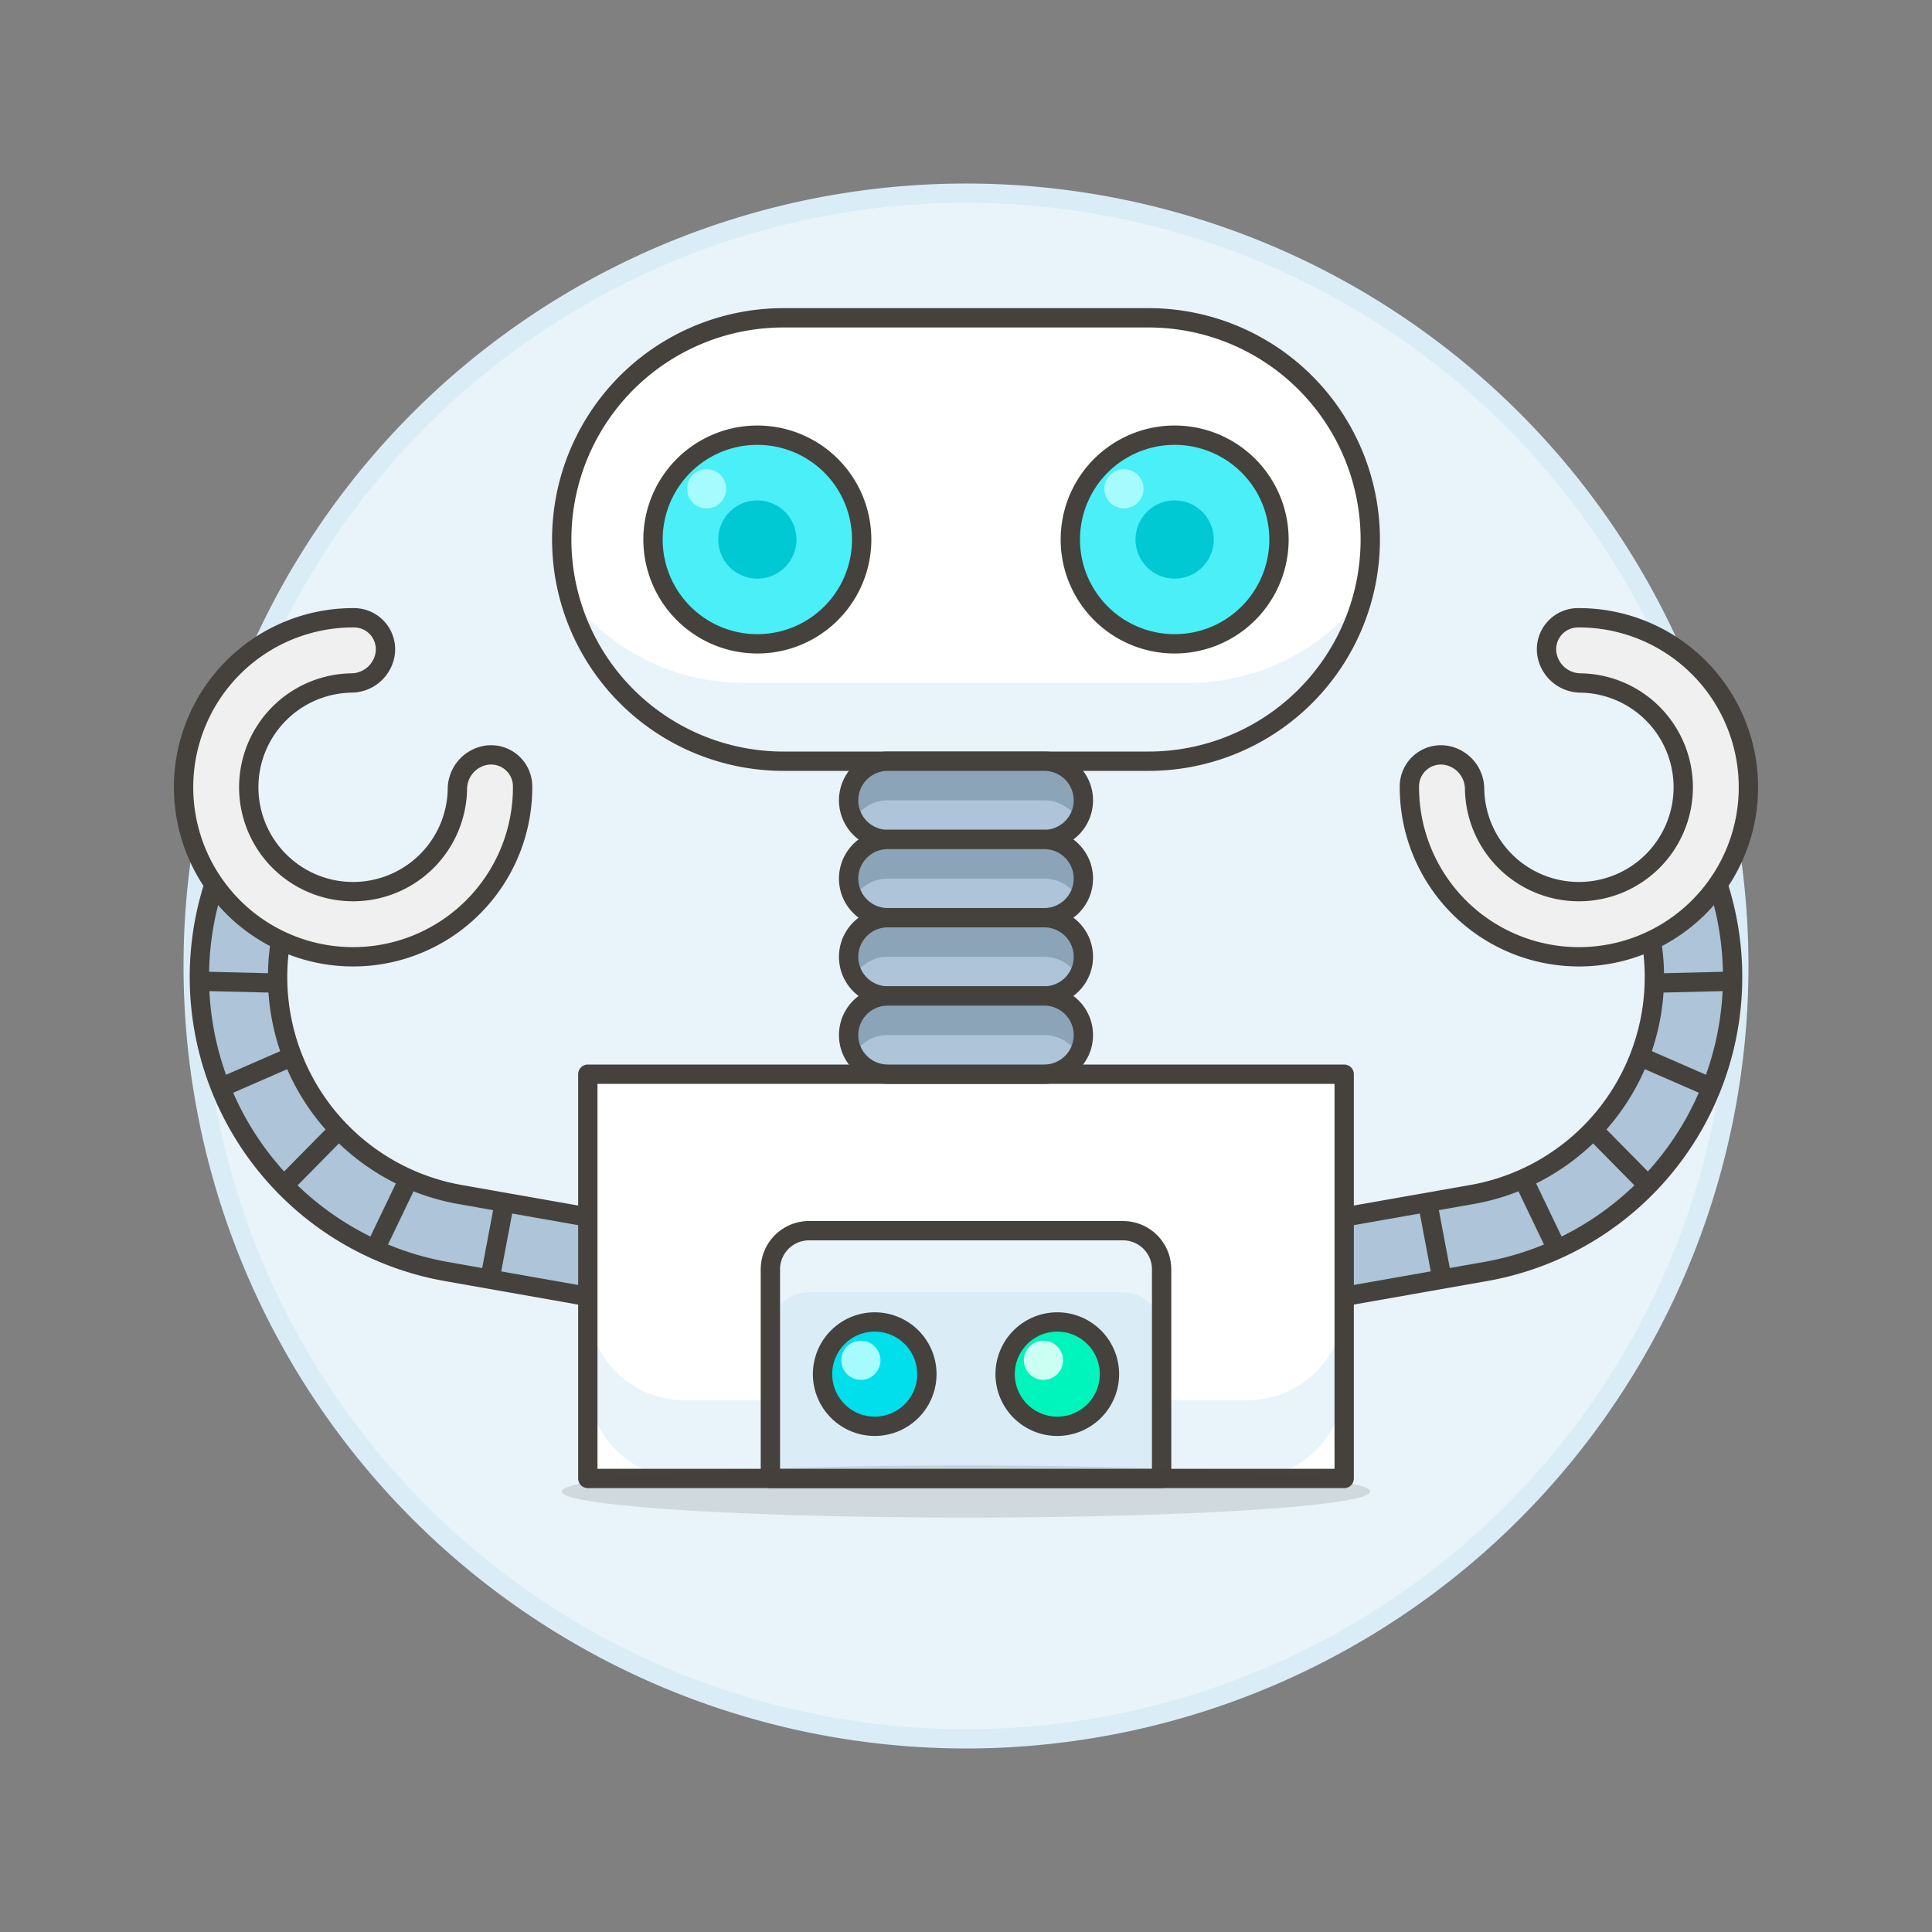<svg xmlns="http://www.w3.org/2000/svg" version="1.1" xmlns:xlink="http://www.w3.org/1999/xlink" xmlns:svgjs="http://svgjs.com/svgjs" viewBox="0 0 200 200" width="200" height="200"><rect x="0" y="0" width="200" height="200" fill="#808080" stroke="none"/><g transform="matrix(2,0,0,2,0,0)"><path d="M10.000 50.000 A40.000 40.000 0 1 0 90.000 50.000 A40.000 40.000 0 1 0 10.000 50.000 Z" fill="#e8f4fa" stroke="#daedf7" stroke-linecap="round" stroke-linejoin="round"></path><path d="M59.45,39.4a11.475,11.475,0,0,0,0-22.95H40.55a11.475,11.475,0,1,0,0,22.95Z" fill="#ffffff"></path><path d="M70.536,30.9a11.449,11.449,0,0,1-9.061,4.45H38.525a11.449,11.449,0,0,1-9.061-4.45A11.481,11.481,0,0,0,40.55,39.4h18.9A11.481,11.481,0,0,0,70.536,30.9Z" fill="#e8f4fa"></path><path d="M59.45,39.4a11.475,11.475,0,0,0,0-22.95H40.55a11.475,11.475,0,1,0,0,22.95Z" fill="none" stroke="#45413c" stroke-linecap="round" stroke-linejoin="round"></path><path d="M84.893,46.528a11.432,11.432,0,0,1-8.708,15.3L65.314,63.745a2.025,2.025,0,1,0,.7,3.989l10.871-1.919A15.482,15.482,0,0,0,88.682,45.1Z" fill="#adc4d9" stroke="#45413c" stroke-miterlimit="10"></path><path d="M72.95,40.693a1.631,1.631,0,0,1,2.013-1.575,1.78,1.78,0,0,1,1.362,1.707A5.4,5.4,0,1,0,81.8,35.351a1.782,1.782,0,0,1-1.707-1.362,1.63,1.63,0,0,1,1.574-2.013,8.774,8.774,0,1,1-8.717,8.717Z" fill="#f0f0f0" stroke="#45413c" stroke-linecap="round" stroke-linejoin="round"></path><path d="M78.841 61.018L80.594 64.671" fill="none" stroke="#45413c" stroke-miterlimit="10"></path><path d="M73.89 62.232L74.614 66.063" fill="none" stroke="#45413c" stroke-miterlimit="10"></path><path d="M82.46 58.474L85.305 61.359" fill="none" stroke="#45413c" stroke-miterlimit="10"></path><path d="M84.867 54.678L88.582 56.299" fill="none" stroke="#45413c" stroke-miterlimit="10"></path><path d="M89.684 50.787L85.629 50.886" fill="none" stroke="#45413c" stroke-miterlimit="10"></path><path d="M15.107,46.528a11.432,11.432,0,0,0,8.708,15.3l10.871,1.918a2.025,2.025,0,1,1-.7,3.989L23.111,65.815A15.482,15.482,0,0,1,11.318,45.1Z" fill="#adc4d9" stroke="#45413c" stroke-miterlimit="10"></path><path d="M27.05,40.693a1.631,1.631,0,0,0-2.013-1.575,1.78,1.78,0,0,0-1.362,1.707A5.4,5.4,0,1,1,18.2,35.351a1.782,1.782,0,0,0,1.707-1.362,1.63,1.63,0,0,0-1.574-2.013,8.774,8.774,0,1,0,8.717,8.717Z" fill="#f0f0f0" stroke="#45413c" stroke-linecap="round" stroke-linejoin="round"></path><path d="M21.159 61.018L19.406 64.671" fill="none" stroke="#45413c" stroke-miterlimit="10"></path><path d="M26.11 62.232L25.386 66.063" fill="none" stroke="#45413c" stroke-miterlimit="10"></path><path d="M17.54 58.474L14.695 61.359" fill="none" stroke="#45413c" stroke-miterlimit="10"></path><path d="M15.133 54.678L11.418 56.299" fill="none" stroke="#45413c" stroke-miterlimit="10"></path><path d="M10.316 50.787L14.371 50.886" fill="none" stroke="#45413c" stroke-miterlimit="10"></path><path d="M33.800 27.925 A5.400 5.400 0 1 0 44.600 27.925 A5.400 5.400 0 1 0 33.800 27.925 Z" fill="#4aeff7"></path><path d="M33.800 27.925 A5.400 5.400 0 1 0 44.600 27.925 A5.400 5.400 0 1 0 33.800 27.925 Z" fill="none" stroke="#45413c" stroke-linecap="round" stroke-linejoin="round"></path><path d="M37.175 27.925 A2.025 2.025 0 1 0 41.225 27.925 A2.025 2.025 0 1 0 37.175 27.925 Z" fill="#00c9d4"></path><path d="M35.562 25.300 A1.013 1.013 0 1 0 37.588 25.300 A1.013 1.013 0 1 0 35.562 25.300 Z" fill="#a6fbff"></path><path d="M55.400 27.925 A5.400 5.400 0 1 0 66.200 27.925 A5.400 5.400 0 1 0 55.400 27.925 Z" fill="#4aeff7"></path><path d="M55.400 27.925 A5.400 5.400 0 1 0 66.200 27.925 A5.400 5.400 0 1 0 55.400 27.925 Z" fill="none" stroke="#45413c" stroke-linecap="round" stroke-linejoin="round"></path><path d="M58.775 27.925 A2.025 2.025 0 1 0 62.825 27.925 A2.025 2.025 0 1 0 58.775 27.925 Z" fill="#00c9d4"></path><path d="M57.162 25.300 A1.013 1.013 0 1 0 59.188 25.300 A1.013 1.013 0 1 0 57.162 25.300 Z" fill="#a6fbff"></path><path d="M30.425 55.600 L69.575 55.600 L69.575 76.525 L30.425 76.525 Z" fill="#ffffff"></path><path d="M64.575,72.475H35.425a5,5,0,0,1-5-5v4.05a5,5,0,0,0,5,5h29.15a5,5,0,0,0,5-5v-4.05A5,5,0,0,1,64.575,72.475Z" fill="#e8f4fa"></path><path d="M30.425 55.600 L69.575 55.600 L69.575 76.525 L30.425 76.525 Z" fill="none" stroke="#45413c" stroke-linecap="round" stroke-linejoin="round"></path><path d="M56.075,41.425A2.025,2.025,0,0,1,54.05,43.45h-8.1a2.025,2.025,0,0,1,0-4.05h8.1A2.025,2.025,0,0,1,56.075,41.425Z" fill="#adc4d9"></path><path d="M45.95,41.425h8.1A2.022,2.022,0,0,1,55.8,42.438,2.024,2.024,0,0,0,54.05,39.4h-8.1A2.024,2.024,0,0,0,44.2,42.438,2.022,2.022,0,0,1,45.95,41.425Z" fill="#8ca4b8"></path><path d="M56.075,41.425A2.025,2.025,0,0,1,54.05,43.45h-8.1a2.025,2.025,0,0,1,0-4.05h8.1A2.025,2.025,0,0,1,56.075,41.425Z" fill="none" stroke="#45413c" stroke-linecap="round" stroke-linejoin="round"></path><path d="M56.075,45.475A2.025,2.025,0,0,1,54.05,47.5h-8.1a2.025,2.025,0,0,1,0-4.05h8.1A2.025,2.025,0,0,1,56.075,45.475Z" fill="#adc4d9"></path><path d="M45.95,45.475h8.1A2.022,2.022,0,0,1,55.8,46.488,2.024,2.024,0,0,0,54.05,43.45h-8.1A2.024,2.024,0,0,0,44.2,46.488,2.022,2.022,0,0,1,45.95,45.475Z" fill="#8ca4b8"></path><path d="M56.075,45.475A2.025,2.025,0,0,1,54.05,47.5h-8.1a2.025,2.025,0,0,1,0-4.05h8.1A2.025,2.025,0,0,1,56.075,45.475Z" fill="none" stroke="#45413c" stroke-linecap="round" stroke-linejoin="round"></path><path d="M56.075,49.525A2.025,2.025,0,0,1,54.05,51.55h-8.1a2.025,2.025,0,0,1,0-4.05h8.1A2.025,2.025,0,0,1,56.075,49.525Z" fill="#adc4d9"></path><path d="M45.95,49.525h8.1A2.022,2.022,0,0,1,55.8,50.538,2.024,2.024,0,0,0,54.05,47.5h-8.1A2.024,2.024,0,0,0,44.2,50.538,2.022,2.022,0,0,1,45.95,49.525Z" fill="#8ca4b8"></path><path d="M56.075,49.525A2.025,2.025,0,0,1,54.05,51.55h-8.1a2.025,2.025,0,0,1,0-4.05h8.1A2.025,2.025,0,0,1,56.075,49.525Z" fill="none" stroke="#45413c" stroke-linecap="round" stroke-linejoin="round"></path><path d="M56.075,53.575A2.025,2.025,0,0,1,54.05,55.6h-8.1a2.025,2.025,0,0,1,0-4.05h8.1A2.025,2.025,0,0,1,56.075,53.575Z" fill="#adc4d9"></path><path d="M45.95,53.575h8.1A2.022,2.022,0,0,1,55.8,54.588,2.024,2.024,0,0,0,54.05,51.55h-8.1A2.024,2.024,0,0,0,44.2,54.588,2.022,2.022,0,0,1,45.95,53.575Z" fill="#8ca4b8"></path><path d="M56.075,53.575A2.025,2.025,0,0,1,54.05,55.6h-8.1a2.025,2.025,0,0,1,0-4.05h8.1A2.025,2.025,0,0,1,56.075,53.575Z" fill="none" stroke="#45413c" stroke-linecap="round" stroke-linejoin="round"></path><path d="M60.125,76.525H39.875V65.7a2,2,0,0,1,2-2h16.25a2,2,0,0,1,2,2Z" fill="#daedf7"></path><path d="M58.125,63.7H41.875a2,2,0,0,0-2,2v3.187a2,2,0,0,1,2-2h16.25a2,2,0,0,1,2,2V65.7A2,2,0,0,0,58.125,63.7Z" fill="#e8f4fa"></path><path d="M60.125,76.525H39.875V65.7a2,2,0,0,1,2-2h16.25a2,2,0,0,1,2,2Z" fill="none" stroke="#45413c" stroke-linecap="round" stroke-linejoin="round"></path><path d="M42.575 71.125 A2.700 2.700 0 1 0 47.975 71.125 A2.700 2.700 0 1 0 42.575 71.125 Z" fill="#00dfeb" stroke="#45413c" stroke-linecap="round" stroke-linejoin="round"></path><path d="M43.546 70.409 A1.013 1.013 0 1 0 45.572 70.409 A1.013 1.013 0 1 0 43.546 70.409 Z" fill="#a6fbff"></path><path d="M52.025 71.125 A2.700 2.700 0 1 0 57.425 71.125 A2.700 2.700 0 1 0 52.025 71.125 Z" fill="#00f5bc" stroke="#45413c" stroke-linecap="round" stroke-linejoin="round"></path><path d="M52.996 70.409 A1.013 1.013 0 1 0 55.022 70.409 A1.013 1.013 0 1 0 52.996 70.409 Z" fill="#ccfff3"></path><path d="M29.075 77.200 A20.925 1.35 0 1 0 70.925 77.200 A20.925 1.35 0 1 0 29.075 77.200 Z" fill="#45413c" opacity=".15"></path></g></svg>